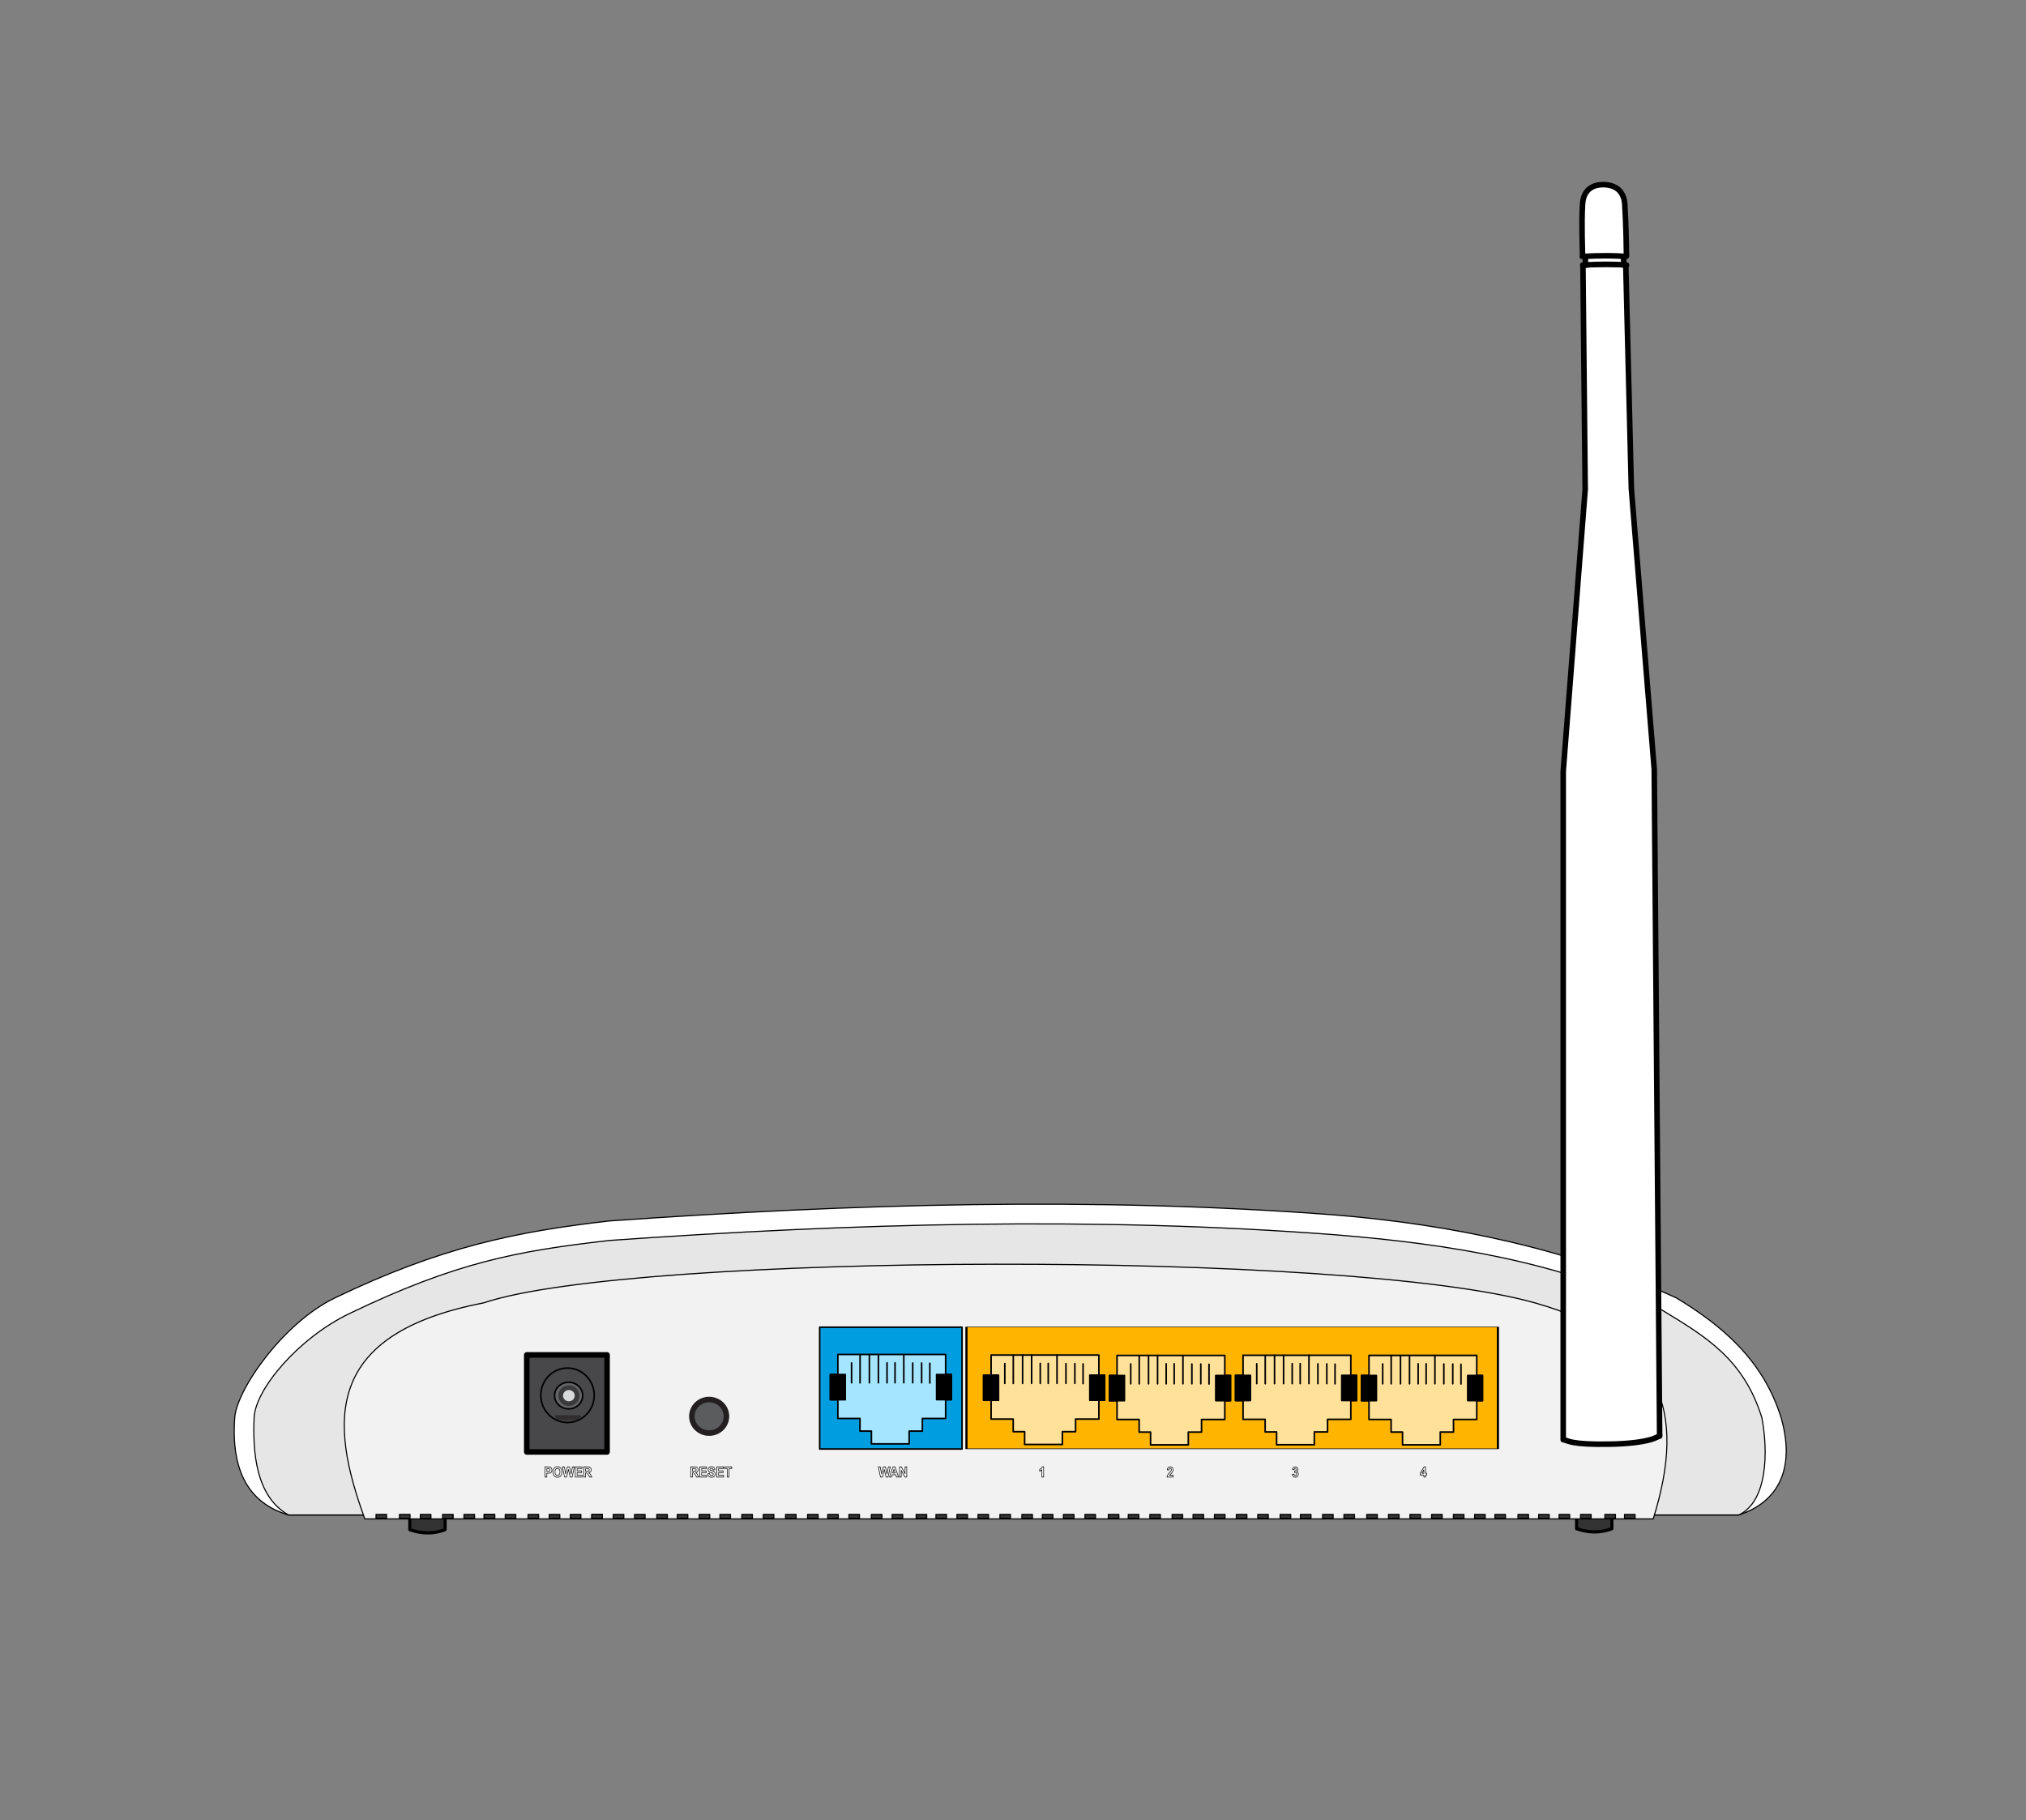 <?xml version="1.0" standalone="no"?>
<!DOCTYPE svg PUBLIC "-//W3C//DTD SVG 1.1//EN" "http://www.w3.org/Graphics/SVG/1.1/DTD/svg11.dtd">
<svg width="100%" height="100%" viewBox="0 0 1280 1150" version="1.1" xmlns="http://www.w3.org/2000/svg" xmlns:xlink="http://www.w3.org/1999/xlink" xml:space="preserve" style="fill-rule:evenodd;clip-rule:evenodd;stroke-linecap:round;stroke-linejoin:round;stroke-miterlimit:1.414;">
    <rect x="0" y="0" width="1280" height="1150" fill="#808080" stroke="none"/>
    <g id="back 743">
        <g id="Füsse" transform="matrix(1.066,0,0,1.125,-58.872,-245.226)">
            <g transform="matrix(1,0,0,1,26.972,-0.553)">
                <path d="M962.639,1069.2L983.568,1069.2L983.568,1077.09C976.577,1079.61 969.602,1079.4 962.639,1077.09L962.639,1069.2Z" style="fill:rgb(51,51,51);stroke-width:1.83px;stroke:black;"/>
            </g>
            <g transform="matrix(1,0,0,1,-664.54,0)">
                <path d="M962.639,1069.2L983.568,1069.2L983.568,1077.09C976.577,1079.61 969.602,1079.4 962.639,1077.09L962.639,1069.2Z" style="fill:rgb(51,51,51);stroke-width:1.83px;stroke:black;"/>
            </g>
        </g>
        <g id="rumpf">
            <g id="rumpfs außen" transform="matrix(1.066,0,0,1.125,-45.095,-202.243)">
                <path d="M254.764,1030.64L213.301,1030.64C190.589,1024.3 179.105,1006.95 181.416,976.056C182.609,960.11 210.294,922.614 240.765,908.731C303.485,880.154 348.149,871.472 403.472,865.5C547.237,855.892 690.645,851.8 833.348,862.124C903.492,867.525 973.507,881.623 1035.84,908.731C1062.24,923.849 1087.26,943.34 1097.93,976.056C1106.57,1004.74 1096.15,1023.49 1072.83,1030.64L1025.04,1030.64L254.764,1030.64Z" style="fill:white;stroke-width:0.64px;stroke:black;"/>
            </g>
            <g id="rumpf innen" transform="matrix(1.066,0,0,1.125,-45.095,-202.243)">
                <path d="M254.764,1030.64L213.301,1030.64C193.615,1020.12 192.098,994.611 192.896,976.056C193.583,960.08 219.027,931.347 249.498,917.464C312.218,888.887 348.149,882.432 403.472,876.46C547.237,866.851 690.645,862.918 833.348,873.243C903.492,878.644 964.928,888.416 1027.26,915.524C1053.66,930.642 1075.85,943.34 1086.52,976.056C1090.21,994.545 1090.1,1022.96 1072.83,1030.64L1025.04,1030.64L254.764,1030.64Z" style="fill:rgb(230,230,230);stroke-width:0.64px;stroke:black;"/>
            </g>
            <g transform="matrix(1.066,0,0,1.125,-45.095,-202.243)">
                <path d="M258.534,1032.84L1022.11,1032.84C1042.11,972.318 1027.64,931.849 952.002,911.518C841.399,881.791 417.187,883.348 328.934,911.518C234.429,928.901 237.298,977.891 258.534,1032.84Z" style="fill:rgb(242,242,242);stroke-width:0.64px;stroke:black;"/>
            </g>
        </g>
        <g id="LüftungBack" transform="matrix(1,0,0,1,0,-0.839)">
            <rect x="400.888" y="957.702" width="6.676" height="2.472" style="fill:rgb(51,51,51);stroke-width:0.7px;stroke:black;"/>
            <g transform="matrix(1,0,0,1,14.064,0)">
                <rect x="400.888" y="957.702" width="6.676" height="2.472" style="fill:rgb(51,51,51);stroke-width:0.7px;stroke:black;"/>
            </g>
            <g transform="matrix(1,0,0,1,26.995,0)">
                <rect x="400.888" y="957.702" width="6.676" height="2.472" style="fill:rgb(51,51,51);stroke-width:0.7px;stroke:black;"/>
            </g>
            <g transform="matrix(1,0,0,1,40.827,0)">
                <rect x="400.888" y="957.702" width="6.676" height="2.472" style="fill:rgb(51,51,51);stroke-width:0.7px;stroke:black;"/>
            </g>
            <g transform="matrix(1,0,0,1,53.945,0)">
                <rect x="400.888" y="957.702" width="6.676" height="2.472" style="fill:rgb(51,51,51);stroke-width:0.7px;stroke:black;"/>
            </g>
            <g transform="matrix(1,0,0,1,67.801,0)">
                <rect x="400.888" y="957.702" width="6.676" height="2.472" style="fill:rgb(51,51,51);stroke-width:0.7px;stroke:black;"/>
            </g>
            <g transform="matrix(1,0,0,1,81.352,0)">
                <rect x="400.888" y="957.702" width="6.676" height="2.472" style="fill:rgb(51,51,51);stroke-width:0.7px;stroke:black;"/>
            </g>
            <g transform="matrix(1,0,0,1,95.408,0)">
                <rect x="400.888" y="957.702" width="6.676" height="2.472" style="fill:rgb(51,51,51);stroke-width:0.7px;stroke:black;"/>
            </g>
            <g transform="matrix(1,0,0,1,109.323,0)">
                <rect x="400.888" y="957.702" width="6.676" height="2.472" style="fill:rgb(51,51,51);stroke-width:0.7px;stroke:black;"/>
            </g>
            <g transform="matrix(1,0,0,1,122.055,0)">
                <rect x="400.888" y="957.702" width="6.676" height="2.472" style="fill:rgb(51,51,51);stroke-width:0.7px;stroke:black;"/>
            </g>
            <g transform="matrix(1,0,0,1,135.438,0)">
                <rect x="400.888" y="957.702" width="6.676" height="2.472" style="fill:rgb(51,51,51);stroke-width:0.7px;stroke:black;"/>
            </g>
            <g transform="matrix(1,0,0,1,149.62,0)">
                <rect x="400.888" y="957.702" width="6.676" height="2.472" style="fill:rgb(51,51,51);stroke-width:0.7px;stroke:black;"/>
            </g>
            <g transform="matrix(1,0,0,1,162.754,0)">
                <rect x="400.888" y="957.702" width="6.676" height="2.472" style="fill:rgb(51,51,51);stroke-width:0.7px;stroke:black;"/>
            </g>
            <g transform="matrix(1,0,0,1,177.916,0)">
                <rect x="400.888" y="957.702" width="6.676" height="2.472" style="fill:rgb(51,51,51);stroke-width:0.7px;stroke:black;"/>
            </g>
            <g transform="matrix(1,0,0,1,190.433,0)">
                <rect x="400.888" y="957.702" width="6.676" height="2.472" style="fill:rgb(51,51,51);stroke-width:0.7px;stroke:black;"/>
            </g>
            <g transform="matrix(1,0,0,1,203.703,0)">
                <rect x="400.888" y="957.702" width="6.676" height="2.472" style="fill:rgb(51,51,51);stroke-width:0.7px;stroke:black;"/>
            </g>
            <g transform="matrix(1,0,0,1,217,0)">
                <rect x="400.888" y="957.702" width="6.676" height="2.472" style="fill:rgb(51,51,51);stroke-width:0.7px;stroke:black;"/>
            </g>
            <g transform="matrix(1,0,0,1,230.845,0)">
                <rect x="400.888" y="957.702" width="6.676" height="2.472" style="fill:rgb(51,51,51);stroke-width:0.7px;stroke:black;"/>
            </g>
            <g transform="matrix(1,0,0,1,244.732,0)">
                <rect x="400.888" y="957.702" width="6.676" height="2.472" style="fill:rgb(51,51,51);stroke-width:0.7px;stroke:black;"/>
            </g>
            <g transform="matrix(1,0,0,1,257.662,0)">
                <rect x="400.888" y="957.702" width="6.676" height="2.472" style="fill:rgb(51,51,51);stroke-width:0.7px;stroke:black;"/>
            </g>
            <g transform="matrix(1,0,0,1,270.972,0)">
                <rect x="400.888" y="957.702" width="6.676" height="2.472" style="fill:rgb(51,51,51);stroke-width:0.7px;stroke:black;"/>
            </g>
            <g transform="matrix(1,0,0,1,284.579,0)">
                <rect x="400.888" y="957.702" width="6.676" height="2.472" style="fill:rgb(51,51,51);stroke-width:0.7px;stroke:black;"/>
            </g>
            <g transform="matrix(1,0,0,1,299.33,0)">
                <rect x="400.888" y="957.702" width="6.676" height="2.472" style="fill:rgb(51,51,51);stroke-width:0.7px;stroke:black;"/>
            </g>
            <g transform="matrix(1,0,0,1,311.923,0)">
                <rect x="400.888" y="957.702" width="6.676" height="2.472" style="fill:rgb(51,51,51);stroke-width:0.7px;stroke:black;"/>
            </g>
            <g transform="matrix(1,0,0,1,325.57,0)">
                <rect x="400.888" y="957.702" width="6.676" height="2.472" style="fill:rgb(51,51,51);stroke-width:0.7px;stroke:black;"/>
            </g>
            <g transform="matrix(1,0,0,1,339.641,0)">
                <rect x="400.888" y="957.702" width="6.676" height="2.472" style="fill:rgb(51,51,51);stroke-width:0.7px;stroke:black;"/>
            </g>
            <g transform="matrix(1,0,0,1,352.862,0)">
                <rect x="400.888" y="957.702" width="6.676" height="2.472" style="fill:rgb(51,51,51);stroke-width:0.7px;stroke:black;"/>
            </g>
            <g transform="matrix(1,0,0,1,366.385,0)">
                <rect x="400.888" y="957.702" width="6.676" height="2.472" style="fill:rgb(51,51,51);stroke-width:0.7px;stroke:black;"/>
            </g>
            <g transform="matrix(1,0,0,1,380.209,0)">
                <rect x="400.888" y="957.702" width="6.676" height="2.472" style="fill:rgb(51,51,51);stroke-width:0.7px;stroke:black;"/>
            </g>
            <g transform="matrix(1,0,0,1,393.734,0)">
                <rect x="400.888" y="957.702" width="6.676" height="2.472" style="fill:rgb(51,51,51);stroke-width:0.7px;stroke:black;"/>
            </g>
            <g transform="matrix(1,0,0,1,407.874,0)">
                <rect x="400.888" y="957.702" width="6.676" height="2.472" style="fill:rgb(51,51,51);stroke-width:0.7px;stroke:black;"/>
            </g>
            <g transform="matrix(1,0,0,1,420.695,0)">
                <rect x="400.888" y="957.702" width="6.676" height="2.472" style="fill:rgb(51,51,51);stroke-width:0.7px;stroke:black;"/>
            </g>
            <g transform="matrix(1,0,0,1,434.706,0)">
                <rect x="400.888" y="957.702" width="6.676" height="2.472" style="fill:rgb(51,51,51);stroke-width:0.7px;stroke:black;"/>
            </g>
            <g transform="matrix(1,0,0,1,448.196,0)">
                <rect x="400.888" y="957.702" width="6.676" height="2.472" style="fill:rgb(51,51,51);stroke-width:0.7px;stroke:black;"/>
            </g>
            <g transform="matrix(1,0,0,1,462.608,0)">
                <rect x="400.888" y="957.702" width="6.676" height="2.472" style="fill:rgb(51,51,51);stroke-width:0.7px;stroke:black;"/>
            </g>
            <g transform="matrix(1,0,0,1,476.348,0)">
                <rect x="400.888" y="957.702" width="6.676" height="2.472" style="fill:rgb(51,51,51);stroke-width:0.7px;stroke:black;"/>
            </g>
            <g transform="matrix(1,0,0,1,489.909,0)">
                <rect x="400.888" y="957.702" width="6.676" height="2.472" style="fill:rgb(51,51,51);stroke-width:0.7px;stroke:black;"/>
            </g>
            <g transform="matrix(1,0,0,1,503.567,0)">
                <rect x="400.888" y="957.702" width="6.676" height="2.472" style="fill:rgb(51,51,51);stroke-width:0.7px;stroke:black;"/>
            </g>
            <g transform="matrix(1,0,0,1,517.344,0)">
                <rect x="400.888" y="957.702" width="6.676" height="2.472" style="fill:rgb(51,51,51);stroke-width:0.7px;stroke:black;"/>
            </g>
            <g transform="matrix(1,0,0,1,530.76,0)">
                <rect x="400.888" y="957.702" width="6.676" height="2.472" style="fill:rgb(51,51,51);stroke-width:0.7px;stroke:black;"/>
            </g>
            <g transform="matrix(1,0,0,1,543.578,0)">
                <rect x="400.888" y="957.702" width="6.676" height="2.472" style="fill:rgb(51,51,51);stroke-width:0.7px;stroke:black;"/>
            </g>
            <g transform="matrix(1,0,0,1,558.145,0)">
                <rect x="400.888" y="957.702" width="6.676" height="2.472" style="fill:rgb(51,51,51);stroke-width:0.7px;stroke:black;"/>
            </g>
            <g transform="matrix(1,0,0,1,571.209,0)">
                <rect x="400.888" y="957.702" width="6.676" height="2.472" style="fill:rgb(51,51,51);stroke-width:0.7px;stroke:black;"/>
            </g>
            <g transform="matrix(1,0,0,1,584.131,0)">
                <rect x="400.888" y="957.702" width="6.676" height="2.472" style="fill:rgb(51,51,51);stroke-width:0.7px;stroke:black;"/>
            </g>
            <g transform="matrix(1,0,0,1,613.06,0)">
                <rect x="400.888" y="957.702" width="6.676" height="2.472" style="fill:rgb(51,51,51);stroke-width:0.7px;stroke:black;"/>
            </g>
            <g transform="matrix(1,0,0,1,597.684,0)">
                <rect x="400.888" y="957.702" width="6.676" height="2.472" style="fill:rgb(51,51,51);stroke-width:0.7px;stroke:black;"/>
            </g>
            <g transform="matrix(1,0,0,1,625.461,0)">
                <rect x="400.888" y="957.702" width="6.676" height="2.472" style="fill:rgb(51,51,51);stroke-width:0.7px;stroke:black;"/>
            </g>
            <g transform="matrix(1,0,0,1,-13.441,0)">
                <rect x="400.888" y="957.702" width="6.676" height="2.472" style="fill:rgb(51,51,51);stroke-width:0.7px;stroke:black;"/>
            </g>
            <g transform="matrix(1,0,0,1,-26.981,0)">
                <rect x="400.888" y="957.702" width="6.676" height="2.472" style="fill:rgb(51,51,51);stroke-width:0.7px;stroke:black;"/>
            </g>
            <g transform="matrix(1,0,0,1,-26.981,0)">
                <rect x="400.888" y="957.702" width="6.676" height="2.472" style="fill:rgb(51,51,51);stroke-width:0.7px;stroke:black;"/>
            </g>
            <g transform="matrix(1,0,0,1,-40.57,0)">
                <rect x="400.888" y="957.702" width="6.676" height="2.472" style="fill:rgb(51,51,51);stroke-width:0.7px;stroke:black;"/>
            </g>
            <g transform="matrix(1,0,0,1,-53.895,0)">
                <rect x="400.888" y="957.702" width="6.676" height="2.472" style="fill:rgb(51,51,51);stroke-width:0.7px;stroke:black;"/>
            </g>
            <g transform="matrix(1,0,0,1,-67.279,0)">
                <rect x="400.888" y="957.702" width="6.676" height="2.472" style="fill:rgb(51,51,51);stroke-width:0.7px;stroke:black;"/>
            </g>
            <g transform="matrix(1,0,0,1,-81.686,0)">
                <rect x="400.888" y="957.702" width="6.676" height="2.472" style="fill:rgb(51,51,51);stroke-width:0.7px;stroke:black;"/>
            </g>
            <g transform="matrix(1,0,0,1,-95.016,0)">
                <rect x="400.888" y="957.702" width="6.676" height="2.472" style="fill:rgb(51,51,51);stroke-width:0.7px;stroke:black;"/>
            </g>
            <g transform="matrix(1,0,0,1,-95.016,0)">
                <rect x="400.888" y="957.702" width="6.676" height="2.472" style="fill:rgb(51,51,51);stroke-width:0.7px;stroke:black;"/>
            </g>
            <g transform="matrix(1,0,0,1,-107.749,0)">
                <rect x="400.888" y="957.702" width="6.676" height="2.472" style="fill:rgb(51,51,51);stroke-width:0.7px;stroke:black;"/>
            </g>
            <g transform="matrix(1,0,0,1,-121.264,0)">
                <rect x="400.888" y="957.702" width="6.676" height="2.472" style="fill:rgb(51,51,51);stroke-width:0.7px;stroke:black;"/>
            </g>
            <g transform="matrix(1,0,0,1,-135.317,0)">
                <rect x="400.888" y="957.702" width="6.676" height="2.472" style="fill:rgb(51,51,51);stroke-width:0.7px;stroke:black;"/>
            </g>
            <g transform="matrix(1,0,0,1,-148.517,0)">
                <rect x="400.888" y="957.702" width="6.676" height="2.472" style="fill:rgb(51,51,51);stroke-width:0.7px;stroke:black;"/>
            </g>
            <g transform="matrix(1,0,0,1,-163.327,0)">
                <rect x="400.888" y="957.702" width="6.676" height="2.472" style="fill:rgb(51,51,51);stroke-width:0.7px;stroke:black;"/>
            </g>
        </g>
        <g transform="matrix(0.801,0,0,0.801,833.179,70.121)">
            <g id="Antenne Links">
                <g>
                    <g transform="matrix(1,0,0,1,-774.378,-3.156)">
                        <path d="M1016.53,124.619L1020.93,301.171L1038.98,522.435L1043.24,1048.51L1043.34,1047.87C1042.55,1048.66 1036.04,1054.15 1004.23,1054.77C972.911,1055.37 970.935,1051.94 967.466,1051.24L967.191,1051.3L967.191,524.062L984.513,301.705L982.747,124.897C994.27,123.665 1005.51,123.655 1016.53,124.619Z" style="fill:white;stroke-width:4.37px;stroke:black;"/>
                    </g>
                    <g transform="matrix(1,0,0,1,-774.378,-3.156)">
                        <path d="M984.703,117.906L984.703,124.656L982.618,124.676C996.416,123.902 1007.78,123.949 1017.13,124.676L1014.86,123.88L1014.86,118.475L1016.74,117.906C1007.39,117.18 996.023,117.133 982.225,117.906L982.438,117.653C982.428,113.255 981.481,92.528 982.438,76.704C983.201,64.092 991.781,61.281 998.604,61.255C1007.64,61.221 1015.03,65.675 1015.74,76.704C1016.77,92.72 1017.06,113.91 1017.08,117.653" style="fill:white;stroke-width:4.37px;stroke:black;"/>
                    </g>
                </g>
            </g>
        </g>
        <g id="back" transform="matrix(-1,5.66554e-16,-5.66554e-16,-1,1564.29,1832.05)">
            <g id="WAN" transform="matrix(1,-2.44929e-16,2.44929e-16,1,526.364,-42.016)">
                <path d="M430.126,958.534L520.049,958.534L520.049,1035.48L430.126,1035.48L430.126,958.534" style="fill:rgb(0,158,224);stroke-width:1px;stroke:black;"/>
                <path d="M463.538,961.757L487.377,961.757L487.377,969.841L494.601,969.841L494.601,977.802L508.571,977.802L508.571,989.68L513.332,989.68L513.332,1005.6L508.571,1005.6L508.571,1018.27L440.482,1018.27L440.482,1005.6L437.015,1005.6L437.015,989.68L440.482,989.68L440.482,977.802L455.182,977.802L455.182,969.841L463.538,969.841L463.538,961.757" style="fill:rgb(166,229,255);stroke-width:1px;stroke:black;"/>
                <rect x="436.816" y="989.68" width="9.385" height="15.92" style="fill:black;stroke-width:1px;stroke:black;"/>
                <g transform="matrix(1,0,0,1,67.067,-0.024)">
                    <rect x="436.816" y="989.68" width="9.385" height="15.92" style="fill:black;stroke-width:1px;stroke:black;"/>
                </g>
                <path d="M450.462,1000.22L450.462,1012.69" style="fill:none;stroke-width:1px;stroke:black;"/>
                <g transform="matrix(1,0,0,1,5.188,0.143)">
                    <path d="M450.462,1000.22L450.462,1012.69" style="fill:none;stroke-width:1px;stroke:black;"/>
                </g>
                <g transform="matrix(1,0,0,1,10.822,0.143)">
                    <path d="M450.462,1000.22L450.462,1012.69" style="fill:none;stroke-width:1px;stroke:black;"/>
                </g>
                <g transform="matrix(1,0,0,1,22.004,0.292)">
                    <path d="M450.462,1000.07L450.462,1012.69" style="fill:none;stroke-width:1px;stroke:black;"/>
                </g>
                <g transform="matrix(1,0,0,1,27.05,0.292)">
                    <path d="M450.462,1000.05L450.462,1012.69" style="fill:none;stroke-width:1px;stroke:black;"/>
                </g>
                <g transform="matrix(1,0,0,1,49.451,0.193)">
                    <path d="M450.462,1000.16L450.462,1012.69" style="fill:none;stroke-width:1px;stroke:black;"/>
                </g>
                <path d="M466.922,1000.38L466.922,1018.21" style="fill:none;stroke-width:1px;stroke:black;"/>
                <g transform="matrix(1,0,0,1,16.04,-0.056)">
                    <path d="M466.922,1000.41L466.922,1018.27" style="fill:none;stroke-width:1px;stroke:black;"/>
                </g>
                <g transform="matrix(1,0,0,1,21.744,-0.155)">
                    <path d="M466.922,1000.5L466.922,1018.4" style="fill:none;stroke-width:1px;stroke:black;"/>
                </g>
                <g transform="matrix(1,0,0,1,27.626,-0.353)">
                    <path d="M466.922,1000.67L466.922,1018.4" style="fill:none;stroke-width:1px;stroke:black;"/>
                </g>
            </g>
            <g id="lan4" transform="matrix(1,-2.44929e-16,2.44929e-16,1,97.504,-41.883)">
                <g transform="matrix(3.734,0,0,1,-1085.67,-0)">
                    <path d="M430.126,958.534L520.049,958.534L520.049,1035.48L430.126,1035.48L430.126,958.534" style="fill:rgb(255,180,0);stroke-width:0.37px;stroke:black;"/>
                </g>
                <g transform="matrix(1,0,0,1,93.303,-0.747)">
                    <path d="M463.538,961.757L487.377,961.757L487.377,969.841L494.601,969.841L494.601,977.802L508.571,977.802L508.571,989.68L513.332,989.68L513.332,1005.6L508.571,1005.6L508.571,1018.27L440.482,1018.27L440.482,1005.6L437.015,1005.6L437.015,989.68L440.482,989.68L440.482,977.802L455.182,977.802L455.182,969.841L463.538,969.841L463.538,961.757" style="fill:rgb(255,225,153);stroke-width:1px;stroke:black;"/>
                </g>
                <g transform="matrix(1,0,0,1,172.876,-0.662)">
                    <path d="M463.538,961.757L487.377,961.757L487.377,969.841L494.601,969.841L494.601,977.802L508.571,977.802L508.571,989.68L513.332,989.68L513.332,1005.6L508.571,1005.6L508.571,1018.27L440.482,1018.27L440.482,1005.6L437.015,1005.6L437.015,989.68L440.482,989.68L440.482,977.802L455.182,977.802L455.182,969.841L463.538,969.841L463.538,961.757" style="fill:rgb(255,225,153);stroke-width:1px;stroke:black;"/>
                </g>
                <g transform="matrix(1,0,0,1,252.488,-0.756)">
                    <path d="M463.538,961.757L487.377,961.757L487.377,969.841L494.601,969.841L494.601,977.802L508.571,977.802L508.571,989.68L513.332,989.68L513.332,1005.6L508.571,1005.6L508.571,1018.27L440.482,1018.27L440.482,1005.6L437.015,1005.6L437.015,989.68L440.482,989.68L440.482,977.802L455.182,977.802L455.182,969.841L463.538,969.841L463.538,961.757" style="fill:rgb(255,225,153);stroke-width:1px;stroke:black;"/>
                </g>
                <g transform="matrix(1,0,0,1,332.053,-0.51)">
                    <path d="M463.538,961.757L487.377,961.757L487.377,969.841L494.601,969.841L494.601,977.802L508.571,977.802L508.571,989.68L513.332,989.68L513.332,1005.6L508.571,1005.6L508.571,1018.27L440.482,1018.27L440.482,1005.6L437.015,1005.6L437.015,989.68L440.482,989.68L440.482,977.802L455.182,977.802L455.182,969.841L463.538,969.841L463.538,961.757" style="fill:rgb(255,225,153);stroke-width:1px;stroke:black;"/>
                </g>
                <g transform="matrix(1,0,0,1,93.303,-0.747)">
                    <rect x="436.816" y="989.68" width="9.385" height="15.92" style="fill:black;stroke-width:1px;stroke:black;"/>
                </g>
                <g transform="matrix(1,0,0,1,172.876,-0.662)">
                    <rect x="436.816" y="989.68" width="9.385" height="15.92" style="fill:black;stroke-width:1px;stroke:black;"/>
                </g>
                <g transform="matrix(1,0,0,1,252.488,-0.756)">
                    <rect x="436.816" y="989.68" width="9.385" height="15.92" style="fill:black;stroke-width:1px;stroke:black;"/>
                </g>
                <g transform="matrix(1,0,0,1,332.053,-0.51)">
                    <rect x="436.816" y="989.68" width="9.385" height="15.92" style="fill:black;stroke-width:1px;stroke:black;"/>
                </g>
                <g transform="matrix(1,0,0,1,160.37,-0.771)">
                    <rect x="436.816" y="989.68" width="9.385" height="15.92" style="fill:black;stroke-width:1px;stroke:black;"/>
                </g>
                <g transform="matrix(1,0,0,1,239.942,-0.685)">
                    <rect x="436.816" y="989.68" width="9.385" height="15.92" style="fill:black;stroke-width:1px;stroke:black;"/>
                </g>
                <g transform="matrix(1,0,0,1,319.555,-0.78)">
                    <rect x="436.816" y="989.68" width="9.385" height="15.92" style="fill:black;stroke-width:1px;stroke:black;"/>
                </g>
                <g transform="matrix(1,0,0,1,399.12,-0.533)">
                    <rect x="436.816" y="989.68" width="9.385" height="15.92" style="fill:black;stroke-width:1px;stroke:black;"/>
                </g>
                <g transform="matrix(1,0,0,1,93.303,-0.747)">
                    <path d="M450.462,1000.22L450.462,1012.69" style="fill:none;stroke-width:1px;stroke:black;"/>
                </g>
                <g transform="matrix(1,0,0,1,172.876,-0.662)">
                    <path d="M450.462,1000.22L450.462,1012.69" style="fill:none;stroke-width:1px;stroke:black;"/>
                </g>
                <g transform="matrix(1,0,0,1,252.488,-0.756)">
                    <path d="M450.462,1000.22L450.462,1012.69" style="fill:none;stroke-width:1px;stroke:black;"/>
                </g>
                <g transform="matrix(1,0,0,1,332.053,-0.51)">
                    <path d="M450.462,1000.22L450.462,1012.69" style="fill:none;stroke-width:1px;stroke:black;"/>
                </g>
                <g transform="matrix(1,0,0,1,98.491,-0.604)">
                    <path d="M450.462,1000.22L450.462,1012.69" style="fill:none;stroke-width:1px;stroke:black;"/>
                </g>
                <g transform="matrix(1,0,0,1,178.064,-0.519)">
                    <path d="M450.462,1000.22L450.462,1012.69" style="fill:none;stroke-width:1px;stroke:black;"/>
                </g>
                <g transform="matrix(1,0,0,1,257.676,-0.613)">
                    <path d="M450.462,1000.22L450.462,1012.69" style="fill:none;stroke-width:1px;stroke:black;"/>
                </g>
                <g transform="matrix(1,0,0,1,337.242,-0.367)">
                    <path d="M450.462,1000.22L450.462,1012.69" style="fill:none;stroke-width:1px;stroke:black;"/>
                </g>
                <g transform="matrix(1,0,0,1,104.125,-0.604)">
                    <path d="M450.462,1000.22L450.462,1012.69" style="fill:none;stroke-width:1px;stroke:black;"/>
                </g>
                <g transform="matrix(1,0,0,1,183.697,-0.519)">
                    <path d="M450.462,1000.22L450.462,1012.69" style="fill:none;stroke-width:1px;stroke:black;"/>
                </g>
                <g transform="matrix(1,0,0,1,263.309,-0.613)">
                    <path d="M450.462,1000.22L450.462,1012.69" style="fill:none;stroke-width:1px;stroke:black;"/>
                </g>
                <g transform="matrix(1,0,0,1,342.875,-0.367)">
                    <path d="M450.462,1000.22L450.462,1012.69" style="fill:none;stroke-width:1px;stroke:black;"/>
                </g>
                <g transform="matrix(1,0,0,1,115.307,-0.455)">
                    <path d="M450.462,1000.07L450.462,1012.69" style="fill:none;stroke-width:1px;stroke:black;"/>
                </g>
                <g transform="matrix(1,0,0,1,194.88,-0.37)">
                    <path d="M450.462,1000.07L450.462,1012.69" style="fill:none;stroke-width:1px;stroke:black;"/>
                </g>
                <g transform="matrix(1,0,0,1,274.492,-0.464)">
                    <path d="M450.462,1000.07L450.462,1012.69" style="fill:none;stroke-width:1px;stroke:black;"/>
                </g>
                <g transform="matrix(1,0,0,1,354.058,-0.218)">
                    <path d="M450.462,1000.07L450.462,1012.69" style="fill:none;stroke-width:1px;stroke:black;"/>
                </g>
                <g transform="matrix(1,0,0,1,120.353,-0.455)">
                    <path d="M450.462,1000.05L450.462,1012.69" style="fill:none;stroke-width:1px;stroke:black;"/>
                </g>
                <g transform="matrix(1,0,0,1,199.925,-0.37)">
                    <path d="M450.462,1000.05L450.462,1012.69" style="fill:none;stroke-width:1px;stroke:black;"/>
                </g>
                <g transform="matrix(1,0,0,1,279.537,-0.464)">
                    <path d="M450.462,1000.05L450.462,1012.69" style="fill:none;stroke-width:1px;stroke:black;"/>
                </g>
                <g transform="matrix(1,0,0,1,359.103,-0.218)">
                    <path d="M450.462,1000.05L450.462,1012.69" style="fill:none;stroke-width:1px;stroke:black;"/>
                </g>
                <g transform="matrix(1,0,0,1,142.754,-0.555)">
                    <path d="M450.462,1000.16L450.462,1012.69" style="fill:none;stroke-width:1px;stroke:black;"/>
                </g>
                <g transform="matrix(1,0,0,1,222.326,-0.469)">
                    <path d="M450.462,1000.16L450.462,1012.69" style="fill:none;stroke-width:1px;stroke:black;"/>
                </g>
                <g transform="matrix(1,0,0,1,301.939,-0.563)">
                    <path d="M450.462,1000.16L450.462,1012.69" style="fill:none;stroke-width:1px;stroke:black;"/>
                </g>
                <g transform="matrix(1,0,0,1,381.504,-0.317)">
                    <path d="M450.462,1000.16L450.462,1012.69" style="fill:none;stroke-width:1px;stroke:black;"/>
                </g>
                <g transform="matrix(1,0,0,1,93.303,-0.747)">
                    <path d="M466.922,1000.38L466.922,1018.21" style="fill:none;stroke-width:1px;stroke:black;"/>
                </g>
                <g transform="matrix(1,0,0,1,172.876,-0.662)">
                    <path d="M466.922,1000.38L466.922,1018.21" style="fill:none;stroke-width:1px;stroke:black;"/>
                </g>
                <g transform="matrix(1,0,0,1,252.488,-0.756)">
                    <path d="M466.922,1000.38L466.922,1018.21" style="fill:none;stroke-width:1px;stroke:black;"/>
                </g>
                <g transform="matrix(1,0,0,1,332.053,-0.51)">
                    <path d="M466.922,1000.38L466.922,1018.21" style="fill:none;stroke-width:1px;stroke:black;"/>
                </g>
                <g transform="matrix(1,0,0,1,109.343,-0.803)">
                    <path d="M466.922,1000.41L466.922,1018.27" style="fill:none;stroke-width:1px;stroke:black;"/>
                </g>
                <g transform="matrix(1,0,0,1,188.915,-0.718)">
                    <path d="M466.922,1000.41L466.922,1018.27" style="fill:none;stroke-width:1px;stroke:black;"/>
                </g>
                <g transform="matrix(1,0,0,1,268.528,-0.812)">
                    <path d="M466.922,1000.41L466.922,1018.27" style="fill:none;stroke-width:1px;stroke:black;"/>
                </g>
                <g transform="matrix(1,0,0,1,348.093,-0.565)">
                    <path d="M466.922,1000.41L466.922,1018.27" style="fill:none;stroke-width:1px;stroke:black;"/>
                </g>
                <g transform="matrix(1,0,0,1,115.047,-0.902)">
                    <path d="M466.922,1000.5L466.922,1018.4" style="fill:none;stroke-width:1px;stroke:black;"/>
                </g>
                <g transform="matrix(1,0,0,1,194.62,-0.816)">
                    <path d="M466.922,1000.5L466.922,1018.4" style="fill:none;stroke-width:1px;stroke:black;"/>
                </g>
                <g transform="matrix(1,0,0,1,274.232,-0.911)">
                    <path d="M466.922,1000.5L466.922,1018.4" style="fill:none;stroke-width:1px;stroke:black;"/>
                </g>
                <g transform="matrix(1,0,0,1,353.798,-0.664)">
                    <path d="M466.922,1000.5L466.922,1018.4" style="fill:none;stroke-width:1px;stroke:black;"/>
                </g>
                <g transform="matrix(1,0,0,1,120.929,-1.101)">
                    <path d="M466.922,1000.67L466.922,1018.4" style="fill:none;stroke-width:1px;stroke:black;"/>
                </g>
                <g transform="matrix(1,0,0,1,200.501,-1.015)">
                    <path d="M466.922,1000.67L466.922,1018.4" style="fill:none;stroke-width:1px;stroke:black;"/>
                </g>
                <g transform="matrix(1,0,0,1,280.113,-1.109)">
                    <path d="M466.922,1000.67L466.922,1018.4" style="fill:none;stroke-width:1px;stroke:black;"/>
                </g>
                <g transform="matrix(1,0,0,1,359.679,-0.863)">
                    <path d="M466.922,1000.67L466.922,1018.4" style="fill:none;stroke-width:1px;stroke:black;"/>
                </g>
            </g>
            <g id="Power" transform="matrix(-1,-5.66554e-16,5.66554e-16,-1,1592.02,1948.99)">
                <rect x="360.529" y="973.018" width="50.745" height="61.322" style="fill:rgb(72,72,74);stroke-width:3.5px;stroke:black;"/>
                <g transform="matrix(1,0,0,1,-0.754,0.503)">
                    <ellipse cx="387.025" cy="998.035" rx="16.88" ry="17.207" style="fill:rgb(72,72,74);stroke-width:1px;stroke:black;"/>
                </g>
                <ellipse cx="386.992" cy="998.717" rx="8.879" ry="8.391" style="fill:rgb(99,100,102);stroke-width:1px;stroke:black;"/>
                <g transform="matrix(1,0,0,1,-0.111,-0.214)">
                    <ellipse cx="387.249" cy="998.987" rx="5.203" ry="5.065" style="fill:rgb(216,217,218);stroke-width:3px;stroke:rgb(58,57,59);"/>
                </g>
                <path d="M378.699,1011.21L394.491,1011.21L394.491,1012.99L392.11,1014.15L380.447,1014.15L378.699,1013.38L378.699,1011.21Z" style="fill:rgb(47,45,46);stroke-width:0.1px;stroke:rgb(35,31,32);"/>
            </g>
            <g transform="matrix(1,0,0,1,234.143,-76.551)">
                <g id="reset">
                    <ellipse cx="882.113" cy="1013.72" rx="10.926" ry="10.594" style="fill:rgb(91,92,94);stroke-width:3.5px;stroke:rgb(35,31,32);"/>
                </g>
            </g>
        </g>
    </g>
    <g transform="matrix(0.89,0,0,1,43.873,1.609)">
        <path d="M337.575,931.668L337.575,925.226L339.662,925.226C340.453,925.226 340.969,925.258 341.209,925.323C341.578,925.419 341.888,925.63 342.137,925.953C342.386,926.277 342.51,926.695 342.51,927.208C342.51,927.604 342.438,927.936 342.295,928.206C342.151,928.475 341.969,928.687 341.748,928.841C341.526,928.994 341.302,929.096 341.073,929.146C340.763,929.208 340.313,929.238 339.724,929.238L338.876,929.238L338.876,931.668L337.575,931.668ZM338.876,926.316L338.876,928.144L339.588,928.144C340.1,928.144 340.443,928.11 340.616,928.043C340.789,927.976 340.924,927.87 341.023,927.727C341.121,927.583 341.17,927.416 341.17,927.226C341.17,926.991 341.101,926.798 340.963,926.646C340.826,926.493 340.651,926.398 340.44,926.36C340.285,926.331 339.973,926.316 339.504,926.316L338.876,926.316Z" style="fill:rgb(252,252,252);fill-rule:nonzero;stroke-width:0.42px;stroke-linecap:butt;stroke:black;"/>
        <path d="M343.314,928.487C343.314,927.831 343.412,927.28 343.609,926.835C343.755,926.506 343.955,926.212 344.209,925.951C344.462,925.69 344.74,925.497 345.041,925.371C345.443,925.201 345.906,925.116 346.43,925.116C347.379,925.116 348.139,925.411 348.709,926C349.278,926.588 349.563,927.407 349.563,928.456C349.563,929.496 349.281,930.31 348.715,930.897C348.15,931.485 347.394,931.778 346.448,931.778C345.49,931.778 344.728,931.486 344.162,930.902C343.597,930.317 343.314,929.512 343.314,928.487ZM344.655,928.443C344.655,929.172 344.823,929.725 345.16,930.102C345.497,930.478 345.925,930.667 346.443,930.667C346.962,930.667 347.387,930.48 347.72,930.106C348.052,929.733 348.219,929.172 348.219,928.425C348.219,927.687 348.057,927.136 347.733,926.773C347.409,926.41 346.979,926.228 346.443,926.228C345.907,926.228 345.475,926.412 345.147,926.78C344.819,927.147 344.655,927.702 344.655,928.443Z" style="fill:rgb(252,252,252);fill-rule:nonzero;stroke-width:0.42px;stroke-linecap:butt;stroke:black;"/>
        <path d="M351.492,931.668L349.954,925.226L351.286,925.226L352.257,929.651L353.435,925.226L354.982,925.226L356.111,929.726L357.1,925.226L358.409,925.226L356.845,931.668L355.465,931.668L354.182,926.852L352.903,931.668L351.492,931.668Z" style="fill:rgb(252,252,252);fill-rule:nonzero;stroke-width:0.42px;stroke-linecap:butt;stroke:black;"/>
        <path d="M359.073,931.668L359.073,925.226L363.85,925.226L363.85,926.316L360.374,926.316L360.374,927.744L363.608,927.744L363.608,928.83L360.374,928.83L360.374,930.583L363.973,930.583L363.973,931.668L359.073,931.668Z" style="fill:rgb(252,252,252);fill-rule:nonzero;stroke-width:0.42px;stroke-linecap:butt;stroke:black;"/>
        <path d="M365.08,931.668L365.08,925.226L367.818,925.226C368.507,925.226 369.007,925.284 369.319,925.4C369.631,925.515 369.881,925.721 370.068,926.017C370.256,926.313 370.349,926.651 370.349,927.032C370.349,927.516 370.207,927.915 369.923,928.23C369.639,928.545 369.214,928.743 368.649,928.825C368.93,928.989 369.162,929.169 369.345,929.366C369.528,929.562 369.775,929.911 370.086,930.412L370.872,931.668L369.317,931.668L368.376,930.267C368.042,929.766 367.814,929.45 367.691,929.32C367.568,929.189 367.437,929.1 367.3,929.052C367.162,929.003 366.944,928.979 366.645,928.979L366.381,928.979L366.381,931.668L365.08,931.668ZM366.381,927.951L367.344,927.951C367.968,927.951 368.357,927.924 368.513,927.872C368.668,927.819 368.789,927.728 368.877,927.599C368.965,927.47 369.009,927.309 369.009,927.116C369.009,926.899 368.951,926.724 368.836,926.591C368.72,926.457 368.556,926.373 368.346,926.338C368.24,926.323 367.924,926.316 367.396,926.316L366.381,926.316L366.381,927.951Z" style="fill:rgb(252,252,252);fill-rule:nonzero;stroke-width:0.42px;stroke-linecap:butt;stroke:black;"/>
        <path d="M440.983,931.668L440.983,925.226L443.72,925.226C444.409,925.226 444.909,925.284 445.221,925.4C445.533,925.515 445.783,925.721 445.97,926.017C446.158,926.313 446.252,926.651 446.252,927.032C446.252,927.516 446.11,927.915 445.825,928.23C445.541,928.545 445.116,928.743 444.551,928.825C444.832,928.989 445.064,929.169 445.248,929.366C445.431,929.562 445.678,929.911 445.988,930.412L446.775,931.668L445.219,931.668L444.279,930.267C443.945,929.766 443.716,929.45 443.593,929.32C443.47,929.189 443.34,929.1 443.202,929.052C443.064,929.003 442.846,928.979 442.547,928.979L442.283,928.979L442.283,931.668L440.983,931.668ZM442.283,927.951L443.246,927.951C443.87,927.951 444.26,927.924 444.415,927.872C444.57,927.819 444.692,927.728 444.78,927.599C444.867,927.47 444.911,927.309 444.911,927.116C444.911,926.899 444.854,926.724 444.738,926.591C444.622,926.457 444.459,926.373 444.248,926.338C444.142,926.323 443.826,926.316 443.299,926.316L442.283,926.316L442.283,927.951Z" style="fill:rgb(252,252,252);fill-rule:nonzero;stroke-width:0.42px;stroke-linecap:butt;stroke:black;"/>
        <path d="M447.478,931.668L447.478,925.226L452.255,925.226L452.255,926.316L448.779,926.316L448.779,927.744L452.013,927.744L452.013,928.83L448.779,928.83L448.779,930.583L452.378,930.583L452.378,931.668L447.478,931.668Z" style="fill:rgb(252,252,252);fill-rule:nonzero;stroke-width:0.42px;stroke-linecap:butt;stroke:black;"/>
        <path d="M453.151,929.572L454.417,929.449C454.493,929.874 454.647,930.186 454.88,930.385C455.113,930.585 455.428,930.684 455.823,930.684C456.242,930.684 456.558,930.596 456.77,930.418C456.982,930.241 457.089,930.034 457.089,929.796C457.089,929.644 457.044,929.514 456.955,929.408C456.865,929.301 456.709,929.208 456.487,929.128C456.334,929.076 455.987,928.982 455.445,928.847C454.748,928.674 454.259,928.462 453.977,928.21C453.582,927.856 453.384,927.423 453.384,926.914C453.384,926.585 453.477,926.279 453.663,925.993C453.849,925.707 454.117,925.49 454.467,925.34C454.817,925.191 455.24,925.116 455.735,925.116C456.544,925.116 457.152,925.293 457.561,925.648C457.97,926.002 458.184,926.476 458.205,927.067L456.904,927.125C456.848,926.793 456.729,926.555 456.546,926.41C456.363,926.265 456.088,926.193 455.722,926.193C455.344,926.193 455.048,926.271 454.834,926.426C454.697,926.525 454.628,926.659 454.628,926.826C454.628,926.978 454.692,927.108 454.821,927.217C454.985,927.355 455.384,927.498 456.016,927.648C456.649,927.797 457.117,927.951 457.42,928.111C457.724,928.271 457.961,928.489 458.132,928.766C458.304,929.043 458.389,929.385 458.389,929.792C458.389,930.161 458.287,930.507 458.082,930.829C457.877,931.151 457.587,931.391 457.212,931.548C456.837,931.704 456.369,931.783 455.81,931.783C454.995,931.783 454.37,931.595 453.933,931.218C453.497,930.842 453.236,930.293 453.151,929.572Z" style="fill:rgb(252,252,252);fill-rule:nonzero;stroke-width:0.42px;stroke-linecap:butt;stroke:black;"/>
        <path d="M459.484,931.668L459.484,925.226L464.261,925.226L464.261,926.316L460.784,926.316L460.784,927.744L464.019,927.744L464.019,928.83L460.784,928.83L460.784,930.583L464.384,930.583L464.384,931.668L459.484,931.668Z" style="fill:rgb(252,252,252);fill-rule:nonzero;stroke-width:0.42px;stroke-linecap:butt;stroke:black;"/>
        <path d="M466.937,931.668L466.937,926.316L465.025,926.316L465.025,925.226L470.145,925.226L470.145,926.316L468.238,926.316L468.238,931.668L466.937,931.668Z" style="fill:rgb(252,252,252);fill-rule:nonzero;stroke-width:0.42px;stroke-linecap:butt;stroke:black;"/>
        <path d="M575.743,931.668L574.205,925.226L575.537,925.226L576.508,929.651L577.685,925.226L579.232,925.226L580.362,929.726L581.351,925.226L582.66,925.226L581.096,931.668L579.716,931.668L578.433,926.852L577.154,931.668L575.743,931.668Z" style="fill:rgb(252,252,252);fill-rule:nonzero;stroke-width:0.42px;stroke-linecap:butt;stroke:black;"/>
        <path d="M588.575,931.668L587.16,931.668L586.598,930.205L584.023,930.205L583.491,931.668L582.111,931.668L584.62,925.226L585.996,925.226L588.575,931.668ZM586.18,929.12L585.293,926.729L584.422,929.12L586.18,929.12Z" style="fill:rgb(252,252,252);fill-rule:nonzero;stroke-width:0.42px;stroke-linecap:butt;stroke:black;"/>
        <path d="M589.278,931.668L589.278,925.226L590.544,925.226L593.181,929.528L593.181,925.226L594.389,925.226L594.389,931.668L593.084,931.668L590.487,927.467L590.487,931.668L589.278,931.668Z" style="fill:rgb(252,252,252);fill-rule:nonzero;stroke-width:0.42px;stroke-linecap:butt;stroke:black;"/>
        <path d="M691.563,931.668L690.328,931.668L690.328,927.015C689.877,927.437 689.345,927.749 688.733,927.951L688.733,926.83C689.055,926.725 689.405,926.525 689.783,926.23C690.161,925.936 690.421,925.592 690.561,925.2L691.563,925.2L691.563,931.668Z" style="fill:rgb(252,252,252);fill-rule:nonzero;stroke-width:0.42px;stroke-linecap:butt;stroke:black;"/>
        <path d="M783.475,930.522L783.475,931.668L779.146,931.668C779.193,931.235 779.334,930.824 779.568,930.436C779.802,930.048 780.265,929.533 780.957,928.891C781.513,928.373 781.855,928.021 781.981,927.836C782.15,927.582 782.235,927.33 782.235,927.081C782.235,926.805 782.161,926.594 782.013,926.446C781.866,926.298 781.661,926.224 781.4,926.224C781.143,926.224 780.938,926.301 780.785,926.457C780.633,926.612 780.545,926.87 780.522,927.23L779.291,927.107C779.364,926.427 779.594,925.939 779.981,925.644C780.368,925.348 780.851,925.2 781.431,925.2C782.067,925.2 782.566,925.371 782.93,925.714C783.293,926.057 783.475,926.483 783.475,926.993C783.475,927.283 783.423,927.559 783.319,927.821C783.215,928.083 783.05,928.358 782.824,928.645C782.675,928.835 782.405,929.109 782.016,929.467C781.626,929.824 781.379,930.062 781.275,930.179C781.171,930.296 781.087,930.41 781.023,930.522L783.475,930.522Z" style="fill:rgb(252,252,252);fill-rule:nonzero;stroke-width:0.42px;stroke-linecap:butt;stroke:black;"/>
        <path d="M868.102,929.959L869.298,929.814C869.336,930.119 869.438,930.352 869.605,930.513C869.772,930.674 869.974,930.754 870.212,930.754C870.467,930.754 870.681,930.658 870.855,930.464C871.03,930.271 871.117,930.01 871.117,929.682C871.117,929.372 871.033,929.126 870.866,928.944C870.699,928.762 870.496,928.671 870.256,928.671C870.097,928.671 869.908,928.702 869.689,928.764L869.825,927.757C870.159,927.766 870.414,927.694 870.59,927.54C870.765,927.386 870.853,927.182 870.853,926.927C870.853,926.71 870.789,926.537 870.66,926.408C870.531,926.279 870.36,926.215 870.146,926.215C869.935,926.215 869.755,926.288 869.605,926.435C869.456,926.581 869.365,926.795 869.333,927.076L868.195,926.883C868.274,926.493 868.393,926.182 868.553,925.949C868.712,925.716 868.935,925.533 869.221,925.4C869.506,925.266 869.826,925.2 870.181,925.2C870.787,925.2 871.274,925.393 871.64,925.78C871.942,926.096 872.093,926.454 872.093,926.852C872.093,927.418 871.783,927.869 871.165,928.206C871.534,928.285 871.83,928.462 872.051,928.737C872.272,929.013 872.383,929.345 872.383,929.735C872.383,930.3 872.176,930.782 871.763,931.181C871.35,931.579 870.836,931.778 870.22,931.778C869.637,931.778 869.154,931.611 868.77,931.275C868.386,930.94 868.164,930.501 868.102,929.959Z" style="fill:rgb(252,252,252);fill-rule:nonzero;stroke-width:0.42px;stroke-linecap:butt;stroke:black;"/>
        <path d="M961.468,931.668L961.468,930.372L958.832,930.372L958.832,929.291L961.627,925.2L962.664,925.2L962.664,929.287L963.464,929.287L963.464,930.372L962.664,930.372L962.664,931.668L961.468,931.668ZM961.468,929.287L961.468,927.085L959.987,929.287L961.468,929.287Z" style="fill:rgb(252,252,252);fill-rule:nonzero;stroke-width:0.42px;stroke-linecap:butt;stroke:black;"/>
    </g>
</svg>
